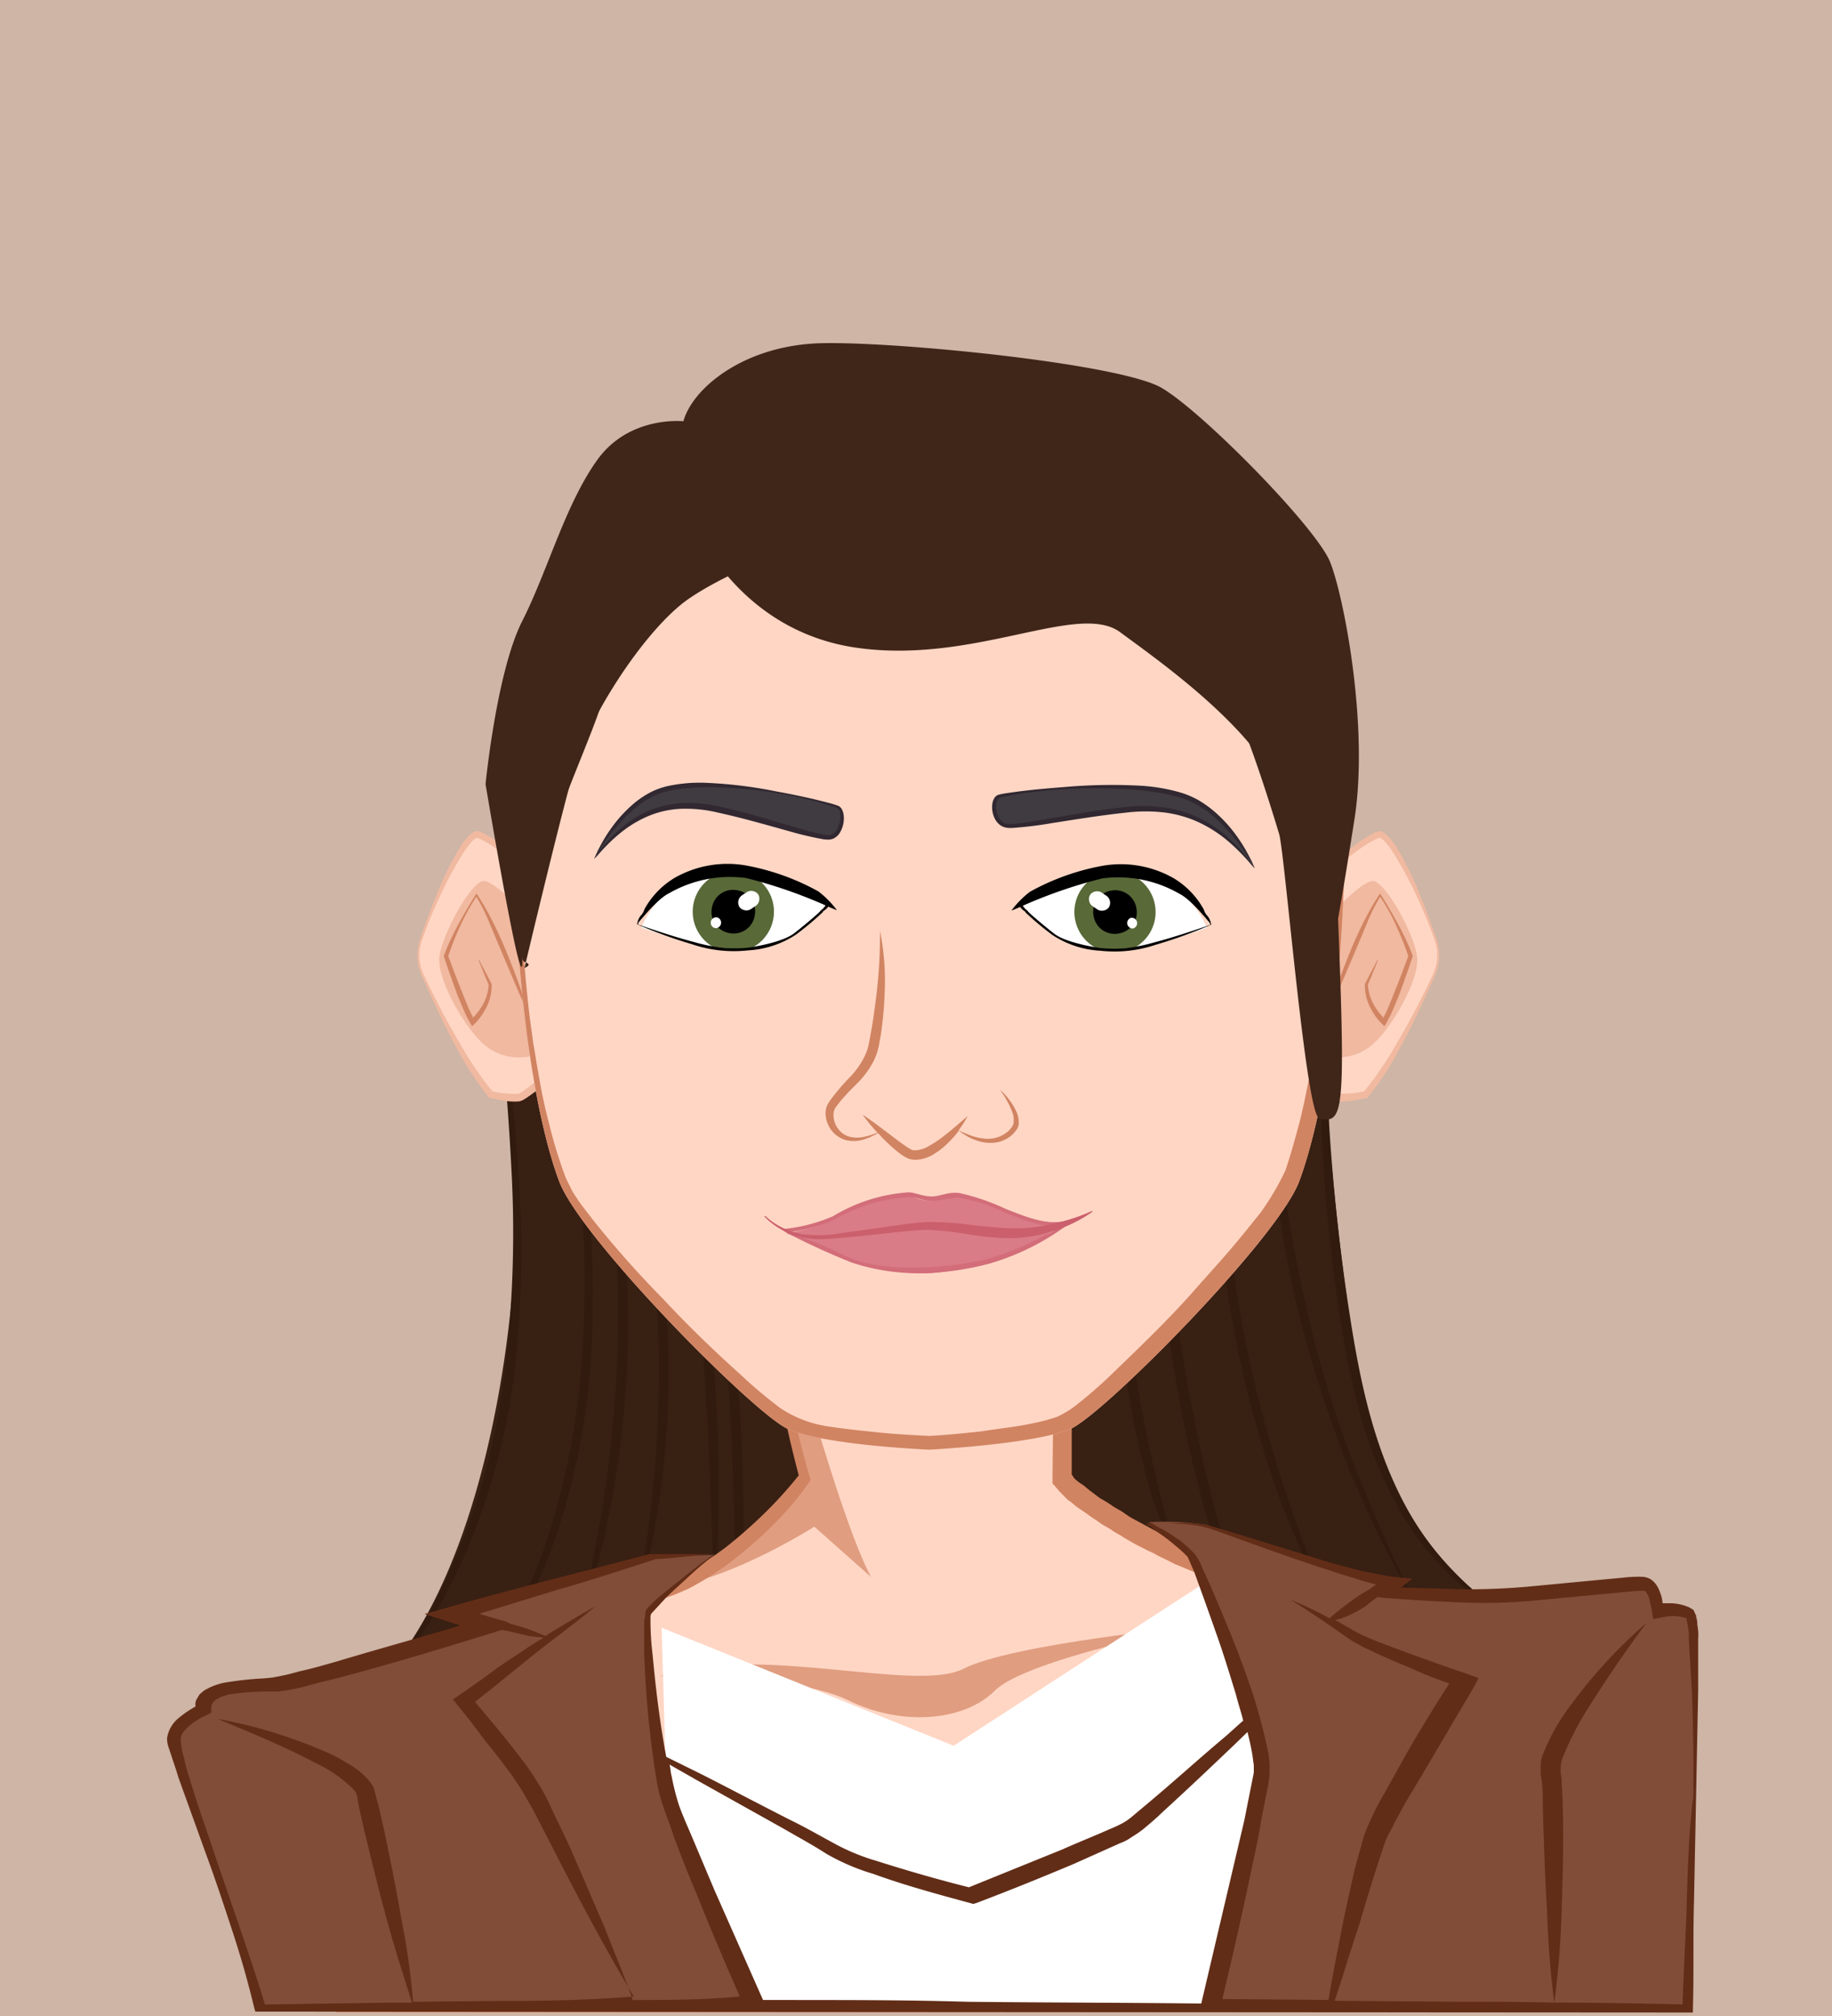 <svg id="hadis2" xmlns="http://www.w3.org/2000/svg" width="200" height="220" viewBox="0 0 200 220">
  <g id="svga-group-backs-single">
    <path id="SvgjsPath7106" d="M0,0H200V220H0Z" fill="#ceb5a6"/>
  </g>
  <g id="svga-group-humanwrap-move" transform="translate(18.249 37.441)">
    <g id="svga-group-humanwrap">
      <g id="svga-group-hair-back-move" transform="translate(19.518 46.359)">
        <g id="svga-group-hair-back">
          <path id="SvgjsPath7169" d="M57.282,102.6s3.666,19.7,3.127,33.2-4.1,34.7-13.37,46.2L46.5,192.9H169.635l-3.882-18.5a37.278,37.278,0,0,1-11.968-18.3c-3.127-11.8-5.822-40.9-5.176-49.3s-2.156-22.4-2.156-22.4L60.625,84Z" transform="translate(-41.9 -84)" fill="#382013"/>
          <path id="SvgjsPath7170" d="M58.539,108.1c.966,7,1.825,14,2.254,21a116.878,116.878,0,0,1-.537,21.2,72.477,72.477,0,0,1-5.8,20.5,59.429,59.429,0,0,1-5.367,9.4,59.555,59.555,0,0,1-7.192,8.2,57.111,57.111,0,0,0,11.808-17.8,75.176,75.176,0,0,0,5.475-20.3,124.592,124.592,0,0,0,.859-21c-.322-7.1-.966-14.2-1.5-21.2Zm6.978,2.2c1.073,6.3,2.04,12.7,2.684,19.1a115.951,115.951,0,0,1,.429,19.3,76.651,76.651,0,0,1-3.757,19,51.814,51.814,0,0,1-3.972,8.9,48.346,48.346,0,0,1-5.582,8.1,58,58,0,0,0,8.8-17.3,80.718,80.718,0,0,0,3.542-18.9,114.691,114.691,0,0,0-.215-19.2c-.537-6.2-1.288-12.6-1.932-19Zm8.266,15.6a102.639,102.639,0,0,1,2.576,12.7,86.681,86.681,0,0,1,.751,12.9,104.519,104.519,0,0,1-1.073,12.9l-.537,3.2-.644,3.2-.751,3.1c-.322,1.1-.537,2.1-.859,3.1.215-1.1.429-2.1.644-3.2l.537-3.2.429-3.2.429-3.2c.429-4.3.751-8.6.751-12.8.107-4.3-.107-8.6-.429-12.9-.537-4.1-1.073-8.4-1.825-12.6ZM79.9,134c.644,3.3,1.181,6.6,1.61,10,.429,3.3.644,6.7.859,10.1s.215,6.7.215,10.1c0,1.7-.107,3.4-.107,5-.107,1.7-.215,3.4-.322,5l-.429-10c-.107-3.4-.215-6.7-.429-10.1s-.429-6.7-.644-10Zm46.482-6c.107,4,.215,8,.537,12a109.434,109.434,0,0,0,1.5,11.9c.644,4,1.5,7.9,2.469,11.8l.751,2.9.859,2.9.859,2.9c.322,1,.644,1.9.966,2.9-.859-1.9-1.61-3.8-2.254-5.6l-.966-2.9-1.073-2.8a93.36,93.36,0,0,1-2.684-11.8,112.877,112.877,0,0,1-1.288-12.1,75.973,75.973,0,0,1,.322-12.1Zm22.65-25.7c-.215,7-.107,13.9.215,20.8.429,6.9,1.181,13.9,2.254,20.7,1.073,6.9,2.469,13.7,5.689,20a32.845,32.845,0,0,0,6.226,8.5,26.529,26.529,0,0,0,9.017,5.9,24.787,24.787,0,0,1-9.447-5.6,31.768,31.768,0,0,1-6.548-8.5c-3.435-6.3-4.938-13.3-6.012-20.1a194.827,194.827,0,0,1-2.04-20.8,193.391,193.391,0,0,1,.644-20.9Zm-6.011,4.9a143.719,143.719,0,0,0,3.757,35.8,120.075,120.075,0,0,0,5.26,17.3l1.718,4.2,1.825,4.2,1.932,4.1,2.04,4.1-2.254-4-2.147-4.1-1.932-4.1-1.825-4.2a138.05,138.05,0,0,1-5.582-17.4,112.965,112.965,0,0,1-2.791-17.9,100.806,100.806,0,0,1,0-18Zm-5.367,3.7a143.868,143.868,0,0,0,.107,18,141.918,141.918,0,0,0,2.362,17.8,139.5,139.5,0,0,0,4.723,17.4l1.5,4.3,1.718,4.2,1.825,4.2,1.932,4.1-2.147-4-2.04-4.1-1.825-4.2-1.718-4.2A116.441,116.441,0,0,1,137.01,129,84.943,84.943,0,0,1,137.654,110.9Zm-6.87,13.6c.322,5.2.644,10.3,1.288,15.4s1.4,10.2,2.469,15.3a148.2,148.2,0,0,0,3.757,15.1l1.073,3.7,1.181,3.7,1.288,3.7,1.288,3.7-1.61-3.6-1.5-3.6-1.4-3.7-1.288-3.7a142.683,142.683,0,0,1-3.972-15.1,148.113,148.113,0,0,1-2.254-15.4c-.215-5.1-.429-10.3-.322-15.5ZM82.478,135.6c.751,3.9,1.288,7.9,1.825,11.9.429,4,.751,8,.859,12s.215,8,.107,12l-.322,6c-.215,2-.322,4-.537,6v-12c-.107-4-.107-8-.322-12-.107-4-.429-8-.644-12s-.644-7.9-.966-11.9ZM69.166,118.1a92.718,92.718,0,0,1,2.9,15.2,105.536,105.536,0,0,1,.537,15.4,107.309,107.309,0,0,1-1.718,15.4l-.751,3.8-.966,3.8-1.073,3.7L66.8,179.1l.966-3.7.859-3.8.751-3.8.644-3.8a147.587,147.587,0,0,0,1.5-15.3,121.348,121.348,0,0,0-.322-15.3,121.992,121.992,0,0,0-2.04-15.3Z" transform="translate(-41.9 -84)" fill="#311a0e"/>
        </g>
      </g>
      <g id="svga-group-humanbody-back" transform="translate(14.478 64.059)">
        <path id="SvgjsPath4197" d="M77.8,105.9s4.8,37.7,10,55.8c0,0-6.4,8.8-14.5,11.9-28.7,11.2-35,11.2-39.6,15.2-2.4,2.1.2,11.1,1.8,17.2a83.315,83.315,0,0,1,1.7,13.2H169.4s1.6-33-.6-39.8-7.1-2.9-21.9-4.5-28.7-10.3-31-13.2l.3-60-38.4,4.2Z" transform="translate(-32.727 -101.7)" fill="#ffd6c4"/>
      </g>
      <g id="svga-group-chinshadow-single" transform="translate(59.251 63.959)">
        <path id="SvgjsPath4402" d="M86.1,156.4a92.038,92.038,0,0,0,10.3,1s11.6-.6,15.5-2.3a20.482,20.482,0,0,0,3.7-2.8l.3-50.7-38.4,4.2S81.5,137.2,86.1,156.4Z" transform="translate(-77.5 -101.6)" fill="#e09d80"/>
      </g>
      <g id="svga-group-humanbody-front" transform="translate(13.736 63.259)">
        <path id="SvgjsPath4198" d="M72.1,183.1s14.6-.2,20.4,2.6c5.8,2.9,12.7,2.4,16.1-1s21.6-7,21.6-7-19.7,1.9-25,4.6-22.3-2.8-33.1.8Z" transform="translate(-31.985 -100.9)" fill="#e09d80"/>
        <path id="SvgjsPath4199" d="M74.2,173.2c6.7-1.3,14.7-6.4,14.7-6.4l6.2,5.5c-4.3-7.9-12.7-41.1-12.7-41.1l-.7.7a295.669,295.669,0,0,0,6.1,29.7s-6,8.2-13.6,11.6Z" transform="translate(-31.985 -100.9)" fill="#e09d80"/>
        <path id="SvgjsPath4200" d="M170.7,188.5c-.1-2.1-.2-4.1-.4-6.2a19.848,19.848,0,0,0-.6-3.2c-.2-.5-.4-1-.6-1.6a6.528,6.528,0,0,0-1-1.5,3.269,3.269,0,0,0-1.5-1.1,11.505,11.505,0,0,0-1.7-.6,17.745,17.745,0,0,0-3.2-.2c-2.1,0-4.1.1-6.1.1s-4-.1-6-.2-4-.4-6-.7c-1-.2-2-.4-2.9-.6l-1.5-.4c-.5-.1-1-.3-1.4-.4a66.742,66.742,0,0,1-11.2-4.4l-1.3-.7-1.3-.7a9.129,9.129,0,0,1-1.3-.8c-.4-.3-.9-.5-1.3-.8a14.8,14.8,0,0,0-1.3-.8l-1.2-.9-.6-.5-.3-.2-.3-.2c-.2-.2-.4-.3-.5-.5l-.2-.3V116.5l-.1-15v-.6l-.6.1c-6.4.8-12.9,1.5-19.3,2.3l-19.1,2.3v.5l.1.4.1.9.2,1.8c.1,1.2.3,2.3.4,3.5l.9,7c.6,4.7,1.3,9.4,2.1,14,.8,4.7,1.5,9.3,2.5,14,.9,4.5,1.8,9,3,13.5a44.823,44.823,0,0,1-3.6,4,52.964,52.964,0,0,1-4.3,3.8,29.7,29.7,0,0,1-4.8,3l-1.3.6c-.4.2-.9.3-1.3.5l-2.7,1c-7.2,2.7-14.5,5.3-21.8,7.7l-5.5,1.8a42.038,42.038,0,0,0-5.5,2.2c-.4.2-.9.5-1.3.7a10.144,10.144,0,0,0-1.3.9l-.6.5a2.407,2.407,0,0,0-.6.8,4.939,4.939,0,0,0-.5,1.6,10.728,10.728,0,0,0,0,3.1c.1,1,.3,2,.4,2.9.4,1.9.8,3.8,1.3,5.7l.8,2.8a22.912,22.912,0,0,1,.7,2.8,56.223,56.223,0,0,1,.9,5.7c.2,1.9.4,3.8.5,5.7v.8H170.1V219c.2-4.1.4-8.2.5-12.3s.2-8.2.2-12.3c0-1.8-.1-3.8-.1-5.9Zm-67.4,30.3H70.2l-16.5-.1-16-.1c-.1-1.8-.2-3.5-.4-5.3a57.712,57.712,0,0,0-.8-5.8c-.2-1-.4-1.9-.7-2.9l-.7-2.8a55.942,55.942,0,0,1-1.2-5.6,26.955,26.955,0,0,1-.4-2.8,12.178,12.178,0,0,1,0-2.7,3.582,3.582,0,0,1,.4-1.1,1.38,1.38,0,0,1,.3-.4l.5-.4a10.475,10.475,0,0,1,1.1-.8c.4-.2.8-.5,1.2-.7a48.133,48.133,0,0,1,5.3-2l5.5-1.8c7.3-2.4,14.6-5,21.8-7.8l2.7-1c.5-.2.9-.3,1.4-.5l1.4-.6a32.652,32.652,0,0,0,5-3.2,40.868,40.868,0,0,0,4.4-3.9,32.344,32.344,0,0,0,3.8-4.5l.2-.3-.1-.3c-1.3-4.5-2.3-9.1-3.3-13.7s-1.9-9.3-2.7-13.9-1.6-9.3-2.4-14l-2.2-13.9,19.3-1.8c6.2-.6,12.3-1.2,18.5-1.8l-.2,14.4-.2,15-.3,30v.4l.2.2.6.7.6.6.3.3.3.2.6.5c.4.3.9.6,1.3.9s.9.6,1.3.9.9.5,1.3.8.9.5,1.3.8l1.4.8,1.4.7c.5.2.9.5,1.4.7l1.4.7c1,.4,1.9.8,2.9,1.2s1.9.8,2.9,1.1l1.5.5a8.33,8.33,0,0,0,1.5.4c.5.1,1,.3,1.5.4l1.5.4c1,.3,2,.4,3,.6a61.729,61.729,0,0,0,6.2.8c2.1.2,4.1.2,6.2.2s4.1-.1,6.1-.1,4,.1,5,1.3a7.139,7.139,0,0,1,1.2,2.3,27.973,27.973,0,0,1,.6,2.8c.3,2,.4,4,.5,6s.1,4.1.2,6.1c.1,7.9-.1,15.8-.4,23.7-10.8.1-21.5.1-32.3.2H103.3Z" transform="translate(-31.985 -100.9)" fill="#d18462"/>
        <path id="SvgjsPath4201" d="M150.7,219.2,147,198l-.4,21.2Z" transform="translate(-31.985 -100.9)" fill="#e09d80"/>
        <path id="SvgjsPath4202" d="M47.3,203.5s2.2,11.5,2.9,15.7h3.5Z" transform="translate(-31.985 -100.9)" fill="#e09d80"/>
      </g>
      <g id="svga-group-clothes-single" transform="translate(0 128.628)">
        <path id="SvgjsPath6975" d="M70.5,190.577l31.882,12.879L135.9,181.7v50.346H71.7Z" transform="translate(-16.518 -179.015)" fill="#fff"/>
        <path id="SvgjsPath6976" d="M80.405,174.6c.459-1.058,7.235-6.444,7.235-6.444l-6.775.289L58.931,174.7l4.019,1.25s-20.44,6.252-23.2,6.444c-2.871.192-8.268,0-8.038,2.693,0,0-3.215,1.443-3.215,3.27s7,19.429,9.531,29.24H92.118s-8.153-18.371-9.416-22.7c-1.493-4.328-2.756-19.14-2.3-20.295Zm113.571-.1a5.666,5.666,0,0,0-3.445-.289s-.115-2.789-1.378-2.885-8.842.769-13.665,1.154a149.141,149.141,0,0,1-15.043-.289l1.378-1.058c-3.33-.1-18.6-5.771-20.555-6.252a31.175,31.175,0,0,0-6.2-.289s4.134,2.5,4.823,3.655,7.924,19.333,7.464,23.565-5.742,25.873-5.742,25.873h52.25c.115,0,1.493-42.513.115-43.186Z" transform="translate(-27.9 -164.56)" fill="#814d38"/>
        <path id="SvgjsPath6977" d="M195.055,177.206a6.129,6.129,0,0,0-.115-1.443,1.8,1.8,0,0,0-.115-.77.508.508,0,0,0-.115-.385c0-.1-.115-.192-.115-.289s-.229-.289-.344-.289l-.115-.1a5.381,5.381,0,0,0-2.065-.481h-.918a3.506,3.506,0,0,0-.229-1.058,3.673,3.673,0,0,0-.459-.962,2.714,2.714,0,0,0-.574-.577,2.063,2.063,0,0,0-.918-.289,14.869,14.869,0,0,0-2.18.1l-2.065.192-8.146.77a73.63,73.63,0,0,1-8.031.289c-1.95-.1-4.015-.1-5.966-.192l1.262-.962-2.065-.192c-.918-.1-2.065-.385-3.212-.577-1.147-.289-2.18-.577-3.327-.866l-6.539-2.02c-2.18-.673-4.36-1.347-6.654-2.02a11.221,11.221,0,0,0-3.556-.385h-3.556s-.115,0-.115.1l.115.1.115.1.229.1.344.289.8.577a16.877,16.877,0,0,1,1.491,1.154,14.942,14.942,0,0,1,1.377,1.251c.229.481.459,1.058.688,1.539.8,2.213,1.606,4.425,2.409,6.734.8,2.213,1.491,4.521,2.18,6.734.229.962.574,1.924.8,2.886-.688.577-1.377,1.251-2.065,1.828-2.753,2.309-5.392,4.714-8.146,7.023l-2.065,1.732a6.3,6.3,0,0,1-1.033.673,13.421,13.421,0,0,1-1.262.577c-1.721.77-3.442,1.443-5.163,2.213l-10.211,4.137c-3.442-.866-6.769-1.828-10.1-2.886a22.848,22.848,0,0,1-4.818-2.02c-1.606-.866-3.1-1.732-4.7-2.5-3.212-1.635-6.31-3.271-9.522-4.906l-3.9-1.924c-.688-3.656-1.147-7.407-1.491-11.159a31.336,31.336,0,0,1-.229-3.271v-.77a.638.638,0,0,1,.229-.577c.344-.385.8-.866,1.147-1.251.8-.866,1.721-1.635,2.639-2.5l1.377-1.251.688-.577.344-.289.229-.192.115-.1s.115-.1.115-.192h-7c-3.671.962-7.342,1.924-11.128,2.886-3.671.962-7.342,1.924-11.014,2.982l-2.409.673,2.409.77,1.491.481c-4.474,1.347-9.063,2.6-13.538,3.944-1.377.385-2.639.77-4.015,1.058-.688.192-1.377.385-1.95.481-.344.1-.574.1-.918.192l-1.033.1a35.907,35.907,0,0,0-4.36.481,6.879,6.879,0,0,0-2.18.866l-.459.385-.344.577a1.046,1.046,0,0,0-.115.577v.192a11.437,11.437,0,0,0-1.836,1.251,3.493,3.493,0,0,0-1.262,2.213,3.072,3.072,0,0,0,.229,1.154c.115.385.229.673.344,1.058.229.673.459,1.347.688,2.116l2.983,8.273c1.033,2.79,1.95,5.58,2.868,8.369s1.721,5.58,2.409,8.466l.115.385,156.944.1v-.481c.115-3.848,0-7.7.115-11.544l.229-11.544.229-11.544v-5.772ZM188.86,172.107Zm-123.9,44.733-10.211.1a79.911,79.911,0,0,0-1.262-8.947c-.574-3.367-1.262-6.734-1.95-10l-.574-2.5-.344-1.251a2.588,2.588,0,0,0-.229-.77,4.074,4.074,0,0,0-.459-.673,8.57,8.57,0,0,0-2.409-1.924,17.094,17.094,0,0,0-2.639-1.347,53.646,53.646,0,0,0-11.473-3.463c3.671,1.539,7.228,2.982,10.669,4.81a14.269,14.269,0,0,1,4.245,2.982.691.691,0,0,1,.229.385c0,.1.115.192.115.481l.229,1.251.574,2.5c.8,3.271,1.606,6.638,2.524,9.909.8,2.886,1.721,5.772,2.639,8.658H51.648l-13.079.192c-.8-2.694-1.721-5.387-2.639-8.081l-2.868-8.369c-.918-2.79-1.95-5.58-2.753-8.369a14.493,14.493,0,0,1-.574-2.116,3.506,3.506,0,0,1-.229-1.058,3.049,3.049,0,0,1-.115-.962c0-.577.459-1.058,1.033-1.539a7.685,7.685,0,0,1,1.95-1.154l.344-.192V185a1.067,1.067,0,0,1,.574-1.058,4.456,4.456,0,0,1,1.606-.577,27.477,27.477,0,0,1,4.13-.289h1.147c.344-.1.8-.1,1.147-.192a16.011,16.011,0,0,0,2.065-.481c1.377-.385,2.753-.673,4.13-1.058,5.392-1.443,10.784-3.078,16.062-4.714l.918-.289c.115.1.229.1.459.1l2.409.577c.574.1,1.033.1,1.606.192-.574.385-1.262.77-1.836,1.154-1.262.866-2.524,1.635-3.671,2.5s-2.409,1.732-3.671,2.6l-.688.481.459.577c1.033,1.251,2.065,2.6,2.983,3.848,1.033,1.251,2.065,2.6,2.983,3.848.459.673.918,1.347,1.262,1.924.344.673.8,1.347,1.147,2.02l2.18,4.233c2.753,5.387,5.622,10.775,8.719,15.969-4.818.385-9.293.481-13.882.481Zm13.767-.1c-.918-2.694-2.065-5.291-3.1-7.985-1.262-2.886-2.524-5.868-3.786-8.754l-2.065-4.329a20.345,20.345,0,0,0-1.147-2.213c-.459-.77-.918-1.443-1.377-2.116-1.836-2.5-3.786-4.81-5.736-7.119.918-.77,1.836-1.443,2.753-2.213l3.442-2.79c2.294-1.828,4.7-3.559,7-5.483-1.836,1.058-3.671,2.116-5.507,3.271-.574-.192-1.147-.481-1.721-.673-.459-.192-.918-.289-1.491-.481l-.688-.192s-.115,0-.115-.1a.428.428,0,0,1-.229-.1l-1.377-.385-1.606-.481c2.868-.866,5.622-1.732,8.49-2.6,3.671-1.058,7.228-2.213,10.784-3.367,2.065-.1,4.13-.385,6.425-.577l-.229.1-.344.289-.8.577L84.8,170.183c-.918.77-1.95,1.539-2.868,2.309a16.2,16.2,0,0,0-1.377,1.251c-.115.1-.229.289-.344.385a.9.9,0,0,0-.115.481c0,.289-.115.577-.115.866v3.367a107.089,107.089,0,0,0,1.262,13.372,17.935,17.935,0,0,0,.8,3.367c.344,1.058.8,2.116,1.147,3.271.8,2.116,1.606,4.233,2.524,6.349,1.491,3.752,3.1,7.5,4.7,11.159-4.015.385-7.8.385-11.7.385Zm17.9,0H92.949l-5.277-11.929-2.639-6.253c-.459-1.058-.918-2.116-1.262-3.078a26.531,26.531,0,0,1-.8-3.175c-.115-.385-.115-.866-.229-1.251l3.212,1.828,9.293,5.195c1.491.866,3.1,1.732,4.589,2.694A23.763,23.763,0,0,0,105,202.988c3.442,1.251,7,2.213,10.555,3.175l.344.1.344-.1c3.556-1.347,7.113-2.79,10.555-4.233l5.163-2.309a4.932,4.932,0,0,0,1.262-.673,12.016,12.016,0,0,0,1.262-.866c.688-.577,1.377-1.154,2.065-1.828,2.639-2.405,5.277-4.906,7.8-7.311l1.491-1.443c.229.962.459,1.924.574,2.79l.115.866v.77l-.344,1.732-.688,3.463-1.606,6.83-3.1,13.18c-8.49-.1-17.094-.1-25.584-.192-6.31-.192-12.505-.192-18.585-.192Zm58.051,0-11.587-.1c1.033-4.233,1.95-8.369,2.868-12.6.459-2.309,1.033-4.618,1.377-6.926l.688-3.463a9,9,0,0,0,.229-1.828v-.962l-.115-.962a63.176,63.176,0,0,0-1.836-6.926c-.8-2.309-1.606-4.521-2.524-6.734s-1.836-4.425-2.868-6.638a5.884,5.884,0,0,0-.918-1.635,18.855,18.855,0,0,0-1.491-1.347c-.574-.385-1.147-.77-1.606-1.058l-.918-.481-.459-.289-.115-.1h1.491c.574,0,1.147.1,1.721.1a12.558,12.558,0,0,1,3.327.577l6.425,2.309c2.18.77,4.36,1.539,6.539,2.213,1.033.385,2.18.673,3.327,1.058.574.192,1.147.289,1.721.481h-.115l-.8.577a8.877,8.877,0,0,0-1.262.77,32.445,32.445,0,0,0-2.983,2.309,42.427,42.427,0,0,0-4.245-2.02c1.377.866,2.868,1.828,4.245,2.79l2.065,1.443a16.355,16.355,0,0,0,2.295,1.251c1.606.77,3.212,1.443,4.818,2.116,1.262.577,2.524,1.058,3.9,1.539-1.606,2.5-3.212,5.1-4.7,7.7l-2.409,4.329a28.986,28.986,0,0,0-2.18,4.521c-.459,1.635-.918,3.175-1.262,4.714s-.688,3.078-1.033,4.714c-.574,2.982-1.147,5.772-1.606,8.562Zm39.121-10.582c-.115,3.656-.344,7.311-.459,11.063-4.7-.1-9.293-.192-14-.192a99.521,99.521,0,0,0,.8-10.2c.115-3.752.229-7.5.115-11.256,0-.962-.115-1.924-.115-2.886l-.115-.77v-.481a4.124,4.124,0,0,1,.229-1.154,34.1,34.1,0,0,1,2.524-5c2.065-3.271,4.245-6.542,6.654-9.716a54.1,54.1,0,0,0-8.26,8.947,22.184,22.184,0,0,0-2.983,5.195,3.43,3.43,0,0,0-.344,1.539v.866l.115.673a21.923,21.923,0,0,1,.115,2.79c.115,3.752.229,7.5.459,11.256.115,3.367.344,6.734.8,10.2-3.786-.1-7.457-.1-11.243-.1l-12.735-.1c.918-2.694,1.721-5.483,2.639-8.177.918-3.078,1.836-6.157,2.868-9.139.229-.673.688-1.347,1.033-2.116l1.147-2.116,2.524-4.233,5.048-8.562.459-.866-1.033-.385c-3.327-1.154-6.654-2.309-9.866-3.559a26.218,26.218,0,0,1-2.409-1.058c-.688-.385-1.491-.866-2.18-1.251a.1.1,0,0,1-.115-.1,7.523,7.523,0,0,0,1.606-.577,10.662,10.662,0,0,0,1.836-1.058,9.953,9.953,0,0,1,1.147-.866l.688.1c2.753.192,5.507.385,8.145.481a59.224,59.224,0,0,0,8.26-.192l8.146-.77,2.065-.192a13.291,13.291,0,0,1,1.836-.1l.115.1a3.039,3.039,0,0,1,.344.577c.115.481.229,1.058.344,1.539l.115.866,1.033-.192a4.827,4.827,0,0,1,2.639.1v.192c0,.192.115.481.115.673a6.129,6.129,0,0,1,.115,1.443l.344,5.772c.115,3.848.229,7.7.115,11.544-.459,3.752-.574,7.6-.688,11.448Z" transform="translate(-27.9 -164.56)" fill="#622d17"/>
      </g>
      <g id="svga-group-head" transform="translate(27.31 0)">
        <g id="svga-group-ears-left-move" transform="translate(0 53.249)">
          <g id="svga-group-ears-left">
            <path id="SvgjsPath4144" d="M62.22,91.07s-9.85-8.65-11.43-8.8c-1.36-.13-4.73,7.07-6.22,11.62a5.2,5.2,0,0,0,.22,3.7c1.43,3.16,4.6,9.75,7.44,13.05a10.965,10.965,0,0,0,3.16.29c.76-.23,6.69-5,7.3-6.86s.74-9.97-.47-13Z" transform="translate(-44.219 -81.89)" fill="#ffd6c4"/>
            <path id="SvgjsPath4145" d="M63.07,94.44a34.166,34.166,0,0,1,.29,3.5c.05,1.17.05,2.34-.01,3.51-.03.59-.08,1.17-.15,1.76-.05.3-.09.59-.17.9a3.05,3.05,0,0,1-.41.85,15,15,0,0,1-2.18,2.48c-.78.74-1.58,1.44-2.39,2.12-.41.33-.82.67-1.25.98-.21.16-.43.31-.65.46l-.35.22a1.557,1.557,0,0,1-.47.17,6.066,6.066,0,0,1-1.61-.08c-.51-.07-1.02-.17-1.53-.28l-.12-.03-.07-.09a32.658,32.658,0,0,1-3.3-4.99c-.97-1.75-1.85-3.56-2.7-5.38l-1.25-2.75a5.409,5.409,0,0,1-.48-3.05,7.155,7.155,0,0,1,.39-1.48c.16-.47.33-.94.5-1.41.35-.93.7-1.86,1.07-2.78a36.326,36.326,0,0,1,2.59-5.32,8.388,8.388,0,0,1,.88-1.2,2.556,2.556,0,0,1,.6-.52.894.894,0,0,1,.46-.14,1.724,1.724,0,0,1,.42.1,13.108,13.108,0,0,1,2.43,1.56c1.52,1.14,2.98,2.35,4.41,3.61s2.85,2.53,4.24,3.87a15.53,15.53,0,0,1,.81,3.41ZM53.28,84.13a13.581,13.581,0,0,0-2.29-1.42,1.834,1.834,0,0,0-.23-.07.363.363,0,0,0-.18.06,1.593,1.593,0,0,0-.45.39,8.44,8.44,0,0,0-.83,1.09,42.792,42.792,0,0,0-2.74,5.1c-.41.89-.81,1.78-1.16,2.71-.18.46-.35.92-.52,1.39a6.455,6.455,0,0,0-.4,1.41,5.108,5.108,0,0,0,.49,2.88q.63,1.365,1.32,2.7c.9,1.78,1.87,3.52,2.88,5.22a36,36,0,0,0,3.32,4.79l-.19-.11a11.014,11.014,0,0,0,2.91.29.771.771,0,0,0,.25-.1l.31-.2.62-.45c.41-.3.82-.63,1.23-.95.81-.66,1.6-1.34,2.37-2.06a16.926,16.926,0,0,0,2.11-2.3,2.541,2.541,0,0,0,.33-.63c.07-.24.12-.51.17-.78.08-.55.15-1.12.19-1.69.08-1.14.12-2.29.13-3.45s-.04-2.31-.13-3.46a14.248,14.248,0,0,0-.59-3.39c-2.96-2.34-5.91-4.75-8.92-6.97Z" transform="translate(-44.219 -81.89)" fill="#f0b9a0"/>
            <path id="SvgjsPath4146" d="M62.45,98.39S52.96,86.4,51.18,87.4s-4.58,6.65-4.57,8.53c.02,2.77,2.95,7.4,4.42,8.8a5.8,5.8,0,0,0,5.6,1.71c2.35-.54,5.82-8.05,5.82-8.05Z" transform="translate(-44.219 -81.89)" fill="#f0b9a0"/>
            <path id="SvgjsPath4147" d="M56.36,101.74c-.34-1.14-.73-2.26-1.13-3.37s-.833-2.208-1.28-3.3-.93-2.16-1.46-3.21a29.612,29.612,0,0,0-1.74-3.05l-.07-.11-.07.11c-.66,1.04-1.28,2.1-1.88,3.2-.3.55-.58,1.1-.85,1.67s-.51,1.16-.74,1.75l-.04.09.04.11c.41,1.24.84,2.46,1.29,3.69.22.61.48,1.21.73,1.81a15.362,15.362,0,0,0,.87,1.78l.17.27.22-.2a6.545,6.545,0,0,0,.77-.9,7.545,7.545,0,0,0,.61-1.03,5.229,5.229,0,0,0,.53-2.42v-.05l-.02-.04c-.44-.87-.91-1.73-1.36-2.6l-.05.03c.37.91.74,1.83,1.13,2.73l-.02-.09a4.994,4.994,0,0,1-.61,2.16,6.612,6.612,0,0,1-1.32,1.7l.39.07a15.549,15.549,0,0,1-.81-1.69l-.72-1.79c-.48-1.2-.93-2.41-1.38-3.62v.2a32.54,32.54,0,0,1,1.38-3.47,22.372,22.372,0,0,1,1.8-3.22H50.6a20.494,20.494,0,0,1,1.55,3.11l1.36,3.24,1.38,3.24c.46,1.08.92,2.16,1.41,3.23l.06-.03Z" transform="translate(-44.219 -81.89)" fill="#d18462"/>
          </g>
        </g>
        <g id="svga-group-ears-right-move" transform="translate(92.404 53.259)">
          <g id="svga-group-ears-right">
            <path id="SvgjsPath4148" d="M137.78,91.07s9.85-8.65,11.43-8.8c1.36-.13,4.73,7.07,6.22,11.62a5.2,5.2,0,0,1-.22,3.7c-1.43,3.16-4.6,9.75-7.44,13.05a10.965,10.965,0,0,1-3.16.29c-.76-.23-6.69-5-7.3-6.86s-.74-9.97.47-13Z" transform="translate(-136.624 -81.9)" fill="#ffd6c4"/>
            <path id="SvgjsPath4149" d="M137.75,91.04c1.4-1.34,2.8-2.62,4.24-3.87s2.9-2.47,4.41-3.61A14.226,14.226,0,0,1,148.83,82a1.362,1.362,0,0,1,.42-.1.894.894,0,0,1,.46.14,2.775,2.775,0,0,1,.6.52,9.23,9.23,0,0,1,.88,1.2,36.327,36.327,0,0,1,2.59,5.32c.38.92.72,1.85,1.07,2.78.17.47.34.94.5,1.41a7.154,7.154,0,0,1,.39,1.48,5.409,5.409,0,0,1-.48,3.05l-1.25,2.75c-.85,1.82-1.73,3.63-2.7,5.38a32.175,32.175,0,0,1-3.3,4.99l-.07.09-.11.02c-.51.11-1.02.2-1.53.28a6.517,6.517,0,0,1-1.61.08,1.4,1.4,0,0,1-.47-.17l-.35-.22c-.22-.15-.44-.3-.65-.46-.43-.32-.84-.65-1.25-.98-.82-.67-1.62-1.38-2.39-2.12a14.608,14.608,0,0,1-2.18-2.48,3.05,3.05,0,0,1-.41-.85,6.161,6.161,0,0,1-.17-.9c-.07-.59-.12-1.18-.15-1.76-.06-1.17-.06-2.34-.01-3.51s.13-2.34.29-3.5a13.792,13.792,0,0,1,.8-3.4Zm.06.05a15.226,15.226,0,0,0-.59,3.39c-.09,1.15-.14,2.31-.13,3.46s.05,2.3.13,3.45c.04.57.11,1.14.19,1.69.05.27.1.54.17.78a2.378,2.378,0,0,0,.33.63,16.925,16.925,0,0,0,2.11,2.3c.76.72,1.56,1.41,2.37,2.06.41.33.81.65,1.23.95l.62.45.31.2a.771.771,0,0,0,.25.1,11.014,11.014,0,0,0,2.91-.29l-.19.11a36,36,0,0,0,3.32-4.79q1.523-2.564,2.88-5.22c.45-.89.9-1.79,1.32-2.7a5.108,5.108,0,0,0,.49-2.88,6.455,6.455,0,0,0-.4-1.41c-.16-.47-.34-.93-.52-1.39-.35-.92-.76-1.82-1.16-2.71a42.792,42.792,0,0,0-2.74-5.1,8.439,8.439,0,0,0-.83-1.09,2.547,2.547,0,0,0-.45-.39.314.314,0,0,0-.18-.06c-.05,0-.15.06-.23.07a13.581,13.581,0,0,0-2.29,1.42c-3.02,2.23-5.97,4.64-8.92,6.97Z" transform="translate(-136.624 -81.9)" fill="#f0b9a0"/>
            <path id="SvgjsPath4150" d="M137.55,98.39s9.49-11.99,11.27-10.99,4.58,6.65,4.57,8.53c-.02,2.77-2.95,7.4-4.42,8.8a5.823,5.823,0,0,1-5.6,1.71C141.02,105.9,137.55,98.39,137.55,98.39Z" transform="translate(-136.624 -81.9)" fill="#f0b9a0"/>
            <path id="SvgjsPath4151" d="M143.64,101.74c.34-1.14.73-2.26,1.13-3.37s.84-2.21,1.28-3.3.93-2.16,1.46-3.21a29.61,29.61,0,0,1,1.74-3.05l.07-.11.07.11c.66,1.04,1.28,2.1,1.88,3.2.3.55.58,1.1.85,1.67s.51,1.16.74,1.75l.04.09-.04.11c-.41,1.24-.84,2.46-1.29,3.69-.22.61-.48,1.21-.73,1.81a15.363,15.363,0,0,1-.87,1.78l-.17.27-.22-.2a6.545,6.545,0,0,1-.77-.9,7.546,7.546,0,0,1-.61-1.03,5.228,5.228,0,0,1-.53-2.42v-.05l.02-.04c.44-.87.91-1.73,1.36-2.6l.05.03c-.37.91-.74,1.83-1.13,2.73l.02-.09a4.994,4.994,0,0,0,.61,2.16,6.612,6.612,0,0,0,1.32,1.7l-.39.07a15.548,15.548,0,0,0,.81-1.69l.72-1.79c.48-1.2.93-2.41,1.38-3.62v.2a32.539,32.539,0,0,0-1.38-3.47,22.372,22.372,0,0,0-1.8-3.22h.14a20.494,20.494,0,0,0-1.55,3.11l-1.36,3.24-1.38,3.24c-.46,1.08-.92,2.16-1.41,3.23l-.06-.03Z" transform="translate(-136.624 -81.9)" fill="#d18462"/>
          </g>
        </g>
        <g id="svga-group-faceshape-wrap" transform="translate(10.481 3.559)">
          <g id="svga-group-faceshape-single">
            <path id="SvgjsPath4392" d="M135.9,49.8c-6.7-7.4-11.3-13.2-28.8-17.3a82.987,82.987,0,0,0-14.1,0c-17.5,4.1-22.1,9.9-28.8,17.3-7.1,7.8-9.5,29-9.5,29,0,21.4,2.7,35.2,5,41.3,2.3,6.2,21.1,25.2,24.9,27s15.5,2.3,15.5,2.3,11.6-.6,15.5-2.3c3.8-1.8,22.6-20.8,24.9-27s5.1-19.9,5-41.3c-.1,0-2.5-21.2-9.6-29Z" transform="translate(-54.7 -32.2)" fill="#ffd6c4"/>
            <path id="SvgjsPath4393" d="M107.1,32.5a82.987,82.987,0,0,0-14.1,0c-17.5,4.1-22.1,9.9-28.8,17.3-7.1,7.8-9.5,29-9.5,29,0,21.4,2.7,35.2,5,41.3,2.3,6.2,21.1,25.2,24.9,27s15.5,2.3,15.5,2.3,11.6-.6,15.5-2.3c3.8-1.8,22.6-20.8,24.9-27s5.1-19.9,5-41.3c0,0-2.4-21.2-9.5-29-6.8-7.4-11.4-13.2-28.9-17.3Zm35,31.2a66.87,66.87,0,0,1,1.6,7.5c.4,2.5.8,5,1,7.5-.1,3.9-.3,7.8-.7,11.7l-.3,2.9-.3,2.9-.3,2.9-.4,2.9c-.6,3.9-1.2,7.7-2.1,11.4-.5,1.9-1,3.7-1.6,5.5a29.4,29.4,0,0,1-2.7,4.6c-1.2,1.5-2.4,3-3.7,4.5s-2.6,2.9-3.9,4.4c-2.6,2.9-5.4,5.6-8.2,8.3a50.836,50.836,0,0,1-4.3,3.8,10.843,10.843,0,0,1-2.1,1.3,19.733,19.733,0,0,1-2.6.7c-1.8.4-3.8.6-5.7.9-1.9.2-3.8.4-5.7.5-1.9-.1-3.8-.2-5.7-.4s-3.9-.4-5.7-.7a12.807,12.807,0,0,1-4.8-1.9,50.706,50.706,0,0,1-4.4-3.7c-2.9-2.6-5.7-5.3-8.4-8.2a108.919,108.919,0,0,1-7.8-8.8c-.6-.8-1.2-1.5-1.7-2.3a7.459,7.459,0,0,1-.7-1.2l-.3-.6a4.875,4.875,0,0,1-.3-.7,51.834,51.834,0,0,1-1.7-5.6,57.825,57.825,0,0,1-1.2-5.7c-.2-1-.3-1.9-.5-2.9l-.4-2.9a166.683,166.683,0,0,1-1.1-23.4,104.368,104.368,0,0,1,3-13.7c.7-2.2,1.4-4.5,2.3-6.6a29.174,29.174,0,0,1,1.4-3.1,27.549,27.549,0,0,1,1.7-2.9,36.012,36.012,0,0,1,4.6-5.2,54.72,54.72,0,0,1,5-4.7A42.764,42.764,0,0,1,79.1,39a44.647,44.647,0,0,1,6.3-2.8l1.6-.6a66.705,66.705,0,0,1,8.3-2.1c1.2-.1,2.3-.1,3.5-.2,2.3-.1,4.65-.14,6.95-.14.1,0,3.35.64,3.35.64l1.8.4,1.7.4a40.794,40.794,0,0,1,6.7,2.3c.3.1.5.2.8.3l.8.4c.5.3,1.1.5,1.6.8l1.5.9,1.5.9a29.34,29.34,0,0,1,5.4,4.5c1.7,1.7,3.3,3.4,4.9,5.2a23.018,23.018,0,0,1,3.9,6.6,46.78,46.78,0,0,1,2.4,7.2Z" transform="translate(-54.7 -32.2)" fill="#d18462"/>
          </g>
        </g>
        <g id="svga-group-mouth-single-move" transform="matrix(0.999, -0.035, 0.035, 0.999, 37.828, 93.224)">
          <g id="svga-group-mouth-single" transform="translate(0 0)">
            <path id="SvgjsPath6813" d="M0,3.445a17.926,17.926,0,0,0,5.22-1.19C7.7,1.016,10.142-.082,13.209,0c.692.018,1.509.681,2.633.759.745.051,1.7-.633,2.722-.446,4.531.821,8.76,4.2,12.2,3.328a29.229,29.229,0,0,1-8.968,4.1,28.133,28.133,0,0,1-6.363.9A21.661,21.661,0,0,1,7.633,7C4.063,5.433,0,3.445,0,3.445Z" transform="matrix(1, -0.017, 0.017, 1, 2.247, 0.537)" fill="#da7c87"/>
            <path id="SvgjsPath6814" d="M15.988,8.873a23.005,23.005,0,0,1-8.5-1.445A79.225,79.225,0,0,1,.39,3.858L0,3.538.5,3.5a17.781,17.781,0,0,0,5.14-1.17A18.338,18.338,0,0,1,13.942,0c.644-.011,1.478.467,2.5.535C17.385.6,18.252.073,19.52.268a24.04,24.04,0,0,1,5.02,1.91c2.49,1.09,4.64,2.03,6.68,1.51l.78-.2-.59.54A27.041,27.041,0,0,1,22.5,8.1a31.462,31.462,0,0,1-6.517.776ZM1.03,3.858c.785.614,2.631,1.1,5.027,2.419.337.188.966.506,1.6.78,3.63,1.58,10.422,1.413,14.682.513a28.391,28.391,0,0,0,6.3-2.351,10.394,10.394,0,0,0,1.948-1c-1.93.2-3.93-.67-6.2-1.66A18.387,18.387,0,0,0,19.52.8c-.773-.114-2.2.295-3.258.223-.877-.06-1.187-.48-2.32-.491A18,18,0,0,0,5.83,2.688,16.376,16.376,0,0,1,1.03,3.858Z" transform="translate(1.815 0.004)" fill="#d26d79"/>
            <path id="SvgjsPath6815" d="M.115.017a7.837,7.837,0,0,0,3.94,2.11,14.277,14.277,0,0,0,4.52,0c1.53-.14,3.05-.31,4.57-.47s3.04-.34,4.63-.39a36.619,36.619,0,0,1,4.64.48c.76.12,1.51.22,2.26.31.75.11,1.5.18,2.24.22a16.446,16.446,0,0,0,2.22,0c.75-.06,1.49-.17,2.23-.3a21.447,21.447,0,0,0,2.21-.52,17.268,17.268,0,0,0,2.16-.75.052.052,0,0,1,.07.03.066.066,0,0,1-.02.07,14.939,14.939,0,0,1-4.25,1.91,17.787,17.787,0,0,1-2.3.51,15.827,15.827,0,0,1-2.38.13c-.79-.03-1.57-.1-2.34-.19s-1.53-.24-2.29-.37a33.932,33.932,0,0,0-4.48-.67c-1.48-.01-3.03.12-4.55.23s-3.06.23-4.6.31c-.77.03-1.53.08-2.31.08a8.257,8.257,0,0,1-2.32-.3A7.949,7.949,0,0,1,.015.087a.06.06,0,0,1,0-.08.11.11,0,0,1,.1.01Z" transform="translate(0 2.036)" fill="#cb5f6c"/>
          </g>
        </g>
        <g id="svga-group-eyes-left-move" transform="matrix(-0.982, -0.191, 0.191, -0.982, 45.198, 74.593)">
          <g id="svga-group-eyes-left" transform="translate(0 0)">
            <g id="svga-group-eyesback-left" transform="translate(0.475 0.554)">
              <path id="SvgjsPath5251" d="M12.419,19.44c6.9,0,12.418-4.337,12.418-9.72S19.318,0,12.418,0,0,4.337,0,9.72,5.519,19.44,12.419,19.44Z" transform="translate(0 0)" fill="#fff"/>
            </g>
            <g id="svga-group-eyesiriswrapper-left" transform="translate(8.461 5.835)">
              <g id="svga-group-eyesiriscontrol-left">
                <g id="svga-group-eyesiris-left">
                  <path id="SvgjsPath4217" d="M4.432,8.864A4.432,4.432,0,1,0,0,4.432,4.425,4.425,0,0,0,4.432,8.864Z" fill="#596938"/>
                  <path id="SvgjsPath4218" d="M2.374,4.748A2.332,2.332,0,0,0,4.748,2.374,2.332,2.332,0,0,0,2.374,0,2.332,2.332,0,0,0,0,2.374,2.332,2.332,0,0,0,2.374,4.748Z" transform="translate(2.058 2.058)"/>
                  <path id="SvgjsPath4219" d="M1.979,4.036,1.5,4.511a.9.9,0,0,1-.633.237.9.9,0,0,1-.633-.237A.9.9,0,0,1,0,3.878a.9.9,0,0,1,.237-.633L.712,2.77a.9.9,0,0,1,.633-.237.9.9,0,0,1,.633.237.957.957,0,0,1,0,1.266ZM4.115,0a.594.594,0,1,1,0,1.187A.6.6,0,0,1,4.115,0Z" transform="translate(1.899 2.295)" fill="#fff"/>
                </g>
              </g>
            </g>
            <g id="svga-group-eyesfront-left">
              <path id="SvgjsPath5259" d="M12.893,20.389C5.761,20.389,0,15.817,0,10.195S5.761,0,12.893,0,25.787,4.573,25.787,10.195,20.026,20.389,12.893,20.389Zm-2.13-13.8C6.74,7.713,3.932,10.569,3.2,12.893c-.732,2.4,11.43,2.4,14.631.3A9.941,9.941,0,0,0,22.4,6.671S14.787,5.389,10.763,6.588Z" fill="#ffd6c4"/>
              <path id="SvgjsPath5260" d="M21.117,1.1v.142a1.8,1.8,0,0,1-.284.992,1.641,1.641,0,0,0-.189.638,9.071,9.071,0,0,1-2.557,3.968,11.636,11.636,0,0,1-7.765,2.834A25.922,25.922,0,0,1,2.367,8.4,10.516,10.516,0,0,1,0,6.772s.379.071,1.042.213a.222.222,0,0,1,.095-.213c.095-.213.361-.378.361-.52A32.541,32.541,0,0,1,3.889,3.309,10.549,10.549,0,0,1,8.7.623,14.058,14.058,0,0,1,14.773.112a51.829,51.829,0,0,1,6.345.992h0Zm-.095,0C18.939.82,16.856.537,14.678.395a19.219,19.219,0,0,0-3.4-.008A15.759,15.759,0,0,0,8.785.9S5.214,2.1,4.078,3.451c-.568.638-2.107,2.518-2.3,2.872-.095.213-.266.307-.361.52,0,.071-.095.142-.095.213a53.3,53.3,0,0,0,9.091,1.276,13.338,13.338,0,0,0,7.955-3.26c1.042-.779,2.273-3.118,2.652-3.756Z" transform="translate(1.82 5.805)"/>
            </g>
          </g>
        </g>
        <g id="svga-group-eyebrows-left-move" transform="matrix(0.999, -0.035, 0.035, 0.999, 19.048, 48.378)">
          <g id="svga-group-eyebrows-left-rotate">
            <g id="svga-group-eyebrows-left">
              <path id="SvgjsPath5730" d="M0,7.549S2.487,2.566,6.66.743c5.448-2.381,19.306,1.675,20.108,2.192s.319,3.1-1.03,3.218S17.967,3.723,13.165,2.6,4.091,2.6,0,7.549Z" transform="translate(0.027 0.31)" fill="#403b40"/>
              <path id="SvgjsPath5731" d="M.015,7.89c.109-.108.237-.215.356-.347l.337-.356c.219-.232.447-.455.675-.67A16.366,16.366,0,0,1,2.823,5.283,12.513,12.513,0,0,1,6.115,3.43a10.427,10.427,0,0,1,3.738-.645,14.98,14.98,0,0,1,3.811.554C16.2,3.984,18.7,4.8,21.205,5.59a37.56,37.56,0,0,0,3.848,1.059,3.555,3.555,0,0,0,.52.058,1.429,1.429,0,0,0,.584-.083,1.665,1.665,0,0,0,.8-.72,2.923,2.923,0,0,0,.365-.927,2.785,2.785,0,0,0,.046-.993,1.838,1.838,0,0,0-.146-.5.848.848,0,0,0-.4-.422,9.571,9.571,0,0,0-.957-.339c-.638-.19-1.267-.372-1.906-.546q-1.911-.505-3.848-.927A48.833,48.833,0,0,0,12.279.03,16.514,16.514,0,0,0,8.294.253,7.975,7.975,0,0,0,6.37.873,10.216,10.216,0,0,0,4.684,1.9,14.645,14.645,0,0,0,1.966,4.63,15.923,15.923,0,0,0,.89,6.2c-.164.273-.319.546-.474.819C.343,7.161.27,7.3.2,7.435L.1,7.65l-.055.108-.018.05-.009.025-.009.017a.027.027,0,0,0,.009.041Zm.027-.058A19.43,19.43,0,0,1,5,2.263a10.34,10.34,0,0,1,1.623-.935,7.583,7.583,0,0,1,1.8-.554A20.538,20.538,0,0,1,12.279.526,36.568,36.568,0,0,1,16.19.807c1.3.149,2.6.356,3.893.621s2.562.579,3.83.935c.629.174,1.267.372,1.878.587.3.108.62.223.894.347a.815.815,0,0,1,.328.695,2.764,2.764,0,0,1-.438,1.671,1.214,1.214,0,0,1-.611.513.954.954,0,0,1-.383.041,3.3,3.3,0,0,1-.456-.074c-.62-.132-1.249-.323-1.869-.513l-1.878-.612c-2.5-.819-4.988-1.7-7.568-2.341a15.018,15.018,0,0,0-3.985-.513,11.073,11.073,0,0,0-3.921.794A12.071,12.071,0,0,0,2.586,5.027,13.338,13.338,0,0,0,1.21,6.367c-.21.24-.429.472-.629.72A2.46,2.46,0,0,0,.3,7.451a2.726,2.726,0,0,1-.255.381Z" fill="#312831"/>
            </g>
          </g>
        </g>
        <g id="svga-group-eyebrows-right-move" transform="translate(63.371 46.048) rotate(8)">
          <g id="svga-group-eyebrows-right-rotate">
            <g id="svga-group-eyebrows-right" transform="translate(0)">
              <path id="SvgjsPath5732" d="M29.068,6.908S26.177,2.25,21.657.611C15.743-1.525,1.176,2.585.362,3.082S.169,6.016,1.614,6.1s8.143-2.454,13.213-3.62c5.039-1.15,9.65-.163,14.241,4.427Z" transform="translate(0.221 0.31)" fill="#403b40"/>
              <path id="SvgjsPath5733" d="M29.319,7.193l-.01-.017-.02-.026L29.258,7.1l-.061-.1-.122-.2c-.081-.129-.163-.268-.254-.388-.183-.259-.356-.509-.55-.76a16.2,16.2,0,0,0-1.221-1.459,15.171,15.171,0,0,0-3.023-2.521A12.54,12.54,0,0,0,22.184.727,9.783,9.783,0,0,0,20.108.183,20.073,20.073,0,0,0,15.853.054a58.612,58.612,0,0,0-8.275,1.3c-1.354.3-2.707.6-4.041.95-.672.173-1.333.354-1.995.552a9.819,9.819,0,0,0-1,.337A.8.8,0,0,0,.139,3.6a1.64,1.64,0,0,0-.132.483A2.773,2.773,0,0,0,.536,5.9a1.824,1.824,0,0,0,.9.665,1.73,1.73,0,0,0,.631.069,2.779,2.779,0,0,0,.55-.078,41.343,41.343,0,0,0,4.03-1.079c2.626-.794,5.252-1.614,7.918-2.279a17.631,17.631,0,0,1,4.03-.6,12.7,12.7,0,0,1,4,.535,14.368,14.368,0,0,1,3.593,1.683c.55.354,1.079.742,1.588,1.139.254.2.5.406.753.613l.366.328c.132.121.275.224.4.319.02.009.031-.017.031-.026Zm-.346-.345c-.081-.095-.214-.224-.326-.337-.224-.233-.458-.449-.7-.665a15.256,15.256,0,0,0-1.537-1.234A14.038,14.038,0,0,0,22.795,2.73a13.191,13.191,0,0,0-4.2-.673,17,17,0,0,0-4.214.561c-2.707.656-5.313,1.537-7.929,2.365L4.495,5.6c-.651.2-1.313.388-1.964.535-.163.035-.326.06-.478.078a1.056,1.056,0,0,1-.407-.026,1.366,1.366,0,0,1-.672-.466A2.416,2.416,0,0,1,.434,4.146.717.717,0,0,1,.749,3.49c.285-.129.611-.242.936-.354.651-.216,1.3-.414,1.964-.6,1.323-.363,2.677-.691,4.02-.967C9.034,1.3,10.4,1.081,11.782.909S14.551.615,15.925.563a22.357,22.357,0,0,1,4.1.155A8.455,8.455,0,0,1,21.96,1.2a12.063,12.063,0,0,1,1.781.846A20.457,20.457,0,0,1,29.288,7.2c-.132-.129-.224-.259-.316-.354Z" fill="#312831"/>
            </g>
          </g>
        </g>
        <g id="svga-group-nose-single-move" transform="translate(44.571 64.125)">
          <g id="svga-group-nose-single">
            <path id="SvgjsPath4473" d="M111.56,109.074a7.379,7.379,0,0,0-1.763-2.285,9.994,9.994,0,0,1,1.353,2.414,2.471,2.471,0,0,1,.155,1.247,1.135,1.135,0,0,1-.255.529,2.4,2.4,0,0,1-.455.469,3.379,3.379,0,0,1-2.606.678,5.451,5.451,0,0,1-1.419-.349,11.372,11.372,0,0,1-1.253-.539,12.176,12.176,0,0,0,.987-1.546c-.954.8-1.841,1.606-2.795,2.315a10.944,10.944,0,0,1-1.464.958,3.133,3.133,0,0,1-1.475.459,1.443,1.443,0,0,1-.3-.03,1.583,1.583,0,0,1-.288-.14c-.233-.13-.477-.309-.721-.479-.488-.339-.965-.718-1.453-1.077-.965-.738-1.941-1.477-2.983-2.165a19.278,19.278,0,0,0,1.63,1.965,8.2,8.2,0,0,1-1.486.459,3.29,3.29,0,0,1-1.8-.09,2.49,2.49,0,0,1-1.5-2.574,1.45,1.45,0,0,1,.288-.648c.166-.229.355-.459.543-.688.388-.449.8-.9,1.231-1.327l.643-.648a7.646,7.646,0,0,0,.643-.738,8.982,8.982,0,0,0,1.042-1.606,6.992,6.992,0,0,0,.577-1.806c.111-.589.222-1.177.288-1.766.144-1.177.266-2.355.3-3.542a27.43,27.43,0,0,0-.5-7.064,52.829,52.829,0,0,1-.388,7.014c-.144,1.157-.288,2.325-.488,3.472-.1.579-.2,1.147-.311,1.716a5.637,5.637,0,0,1-.521,1.566,8.475,8.475,0,0,1-.909,1.447,5.944,5.944,0,0,1-.554.648c-.222.229-.432.449-.643.678-.421.459-.821.938-1.209,1.427-.189.249-.388.5-.554.768a2.1,2.1,0,0,0-.355,1,3.08,3.08,0,0,0,2.2,3.113,3.607,3.607,0,0,0,2.063-.1,6.709,6.709,0,0,0,1.453-.668c.233.249.455.5.7.738.432.439.887.838,1.375,1.247a6.62,6.62,0,0,0,.8.569,2.942,2.942,0,0,0,.554.269,2.873,2.873,0,0,0,.643.1,4.071,4.071,0,0,0,2.085-.658,8.482,8.482,0,0,0,1.508-1.2,11.6,11.6,0,0,0,1.175-1.337,5.9,5.9,0,0,0,2.617,1.267,4.21,4.21,0,0,0,1.619,0,3.5,3.5,0,0,0,1.453-.7,3.33,3.33,0,0,0,.532-.569,1.4,1.4,0,0,0,.311-.728,2.941,2.941,0,0,0-.322-1.467Z" transform="translate(-90.79 -89.46)" fill="#d18462"/>
          </g>
        </g>
        <g id="svga-group-hair-front" transform="translate(9.981 2.335)">
          <path id="SvgjsPath7167" d="M54.9,84.8s.023,10.979,1.023,11.379c1,.3,0,.637,0,.637S60,79.6,61.5,74.6s6.9-13.7,11.6-17.5c4.8-3.8,19.7-9.6,27.1-9.9s17.1,3.9,21.4,6.7a32.138,32.138,0,0,1,10,10.777c2.6,4.1,5.7,14.223,6.7,17.523.632,2.086,2.921,30.8,4.4,31.05,2.856.669,2.886-.776,1.8-27.85a54.014,54.014,0,0,0,1.4-7c0-1.4-4.4-20.2-5.6-23.8s-11-13-14.4-15.4-15.9-7.4-19-8c-3.1-.7-16.1.3-21.4,2.2S71.6,40.9,68.2,43.9,59.9,54,59.9,54s-4.5,12.2-4.8,15.2-.9,14.1-.9,14.1l.7,1.5Z" transform="translate(-54.2 -30.976)" fill="#402619"/>
        </g>
        <g id="svga-group-eyes-left-move-2" data-name="svga-group-eyes-left-move" transform="translate(61.577 54.612) rotate(-11)">
          <g id="svga-group-eyes-left-2" data-name="svga-group-eyes-left" transform="translate(0 0)">
            <g id="svga-group-eyesback-left-2" data-name="svga-group-eyesback-left" transform="translate(0.475 0.396)">
              <path id="SvgjsPath5251-2" data-name="SvgjsPath5251" d="M12.418,0c6.9,0,12.418,4.337,12.418,9.72s-5.519,9.72-12.418,9.72S0,15.1,0,9.72,5.519,0,12.418,0Z" transform="translate(0 0)" fill="#fff"/>
            </g>
            <g id="svga-group-eyesiriswrapper-left-2" data-name="svga-group-eyesiriswrapper-left" transform="translate(8.461 5.691)">
              <g id="svga-group-eyesiriscontrol-left-2" data-name="svga-group-eyesiriscontrol-left" transform="translate(0)">
                <g id="svga-group-eyesiris-left-2" data-name="svga-group-eyesiris-left">
                  <path id="SvgjsPath4217-2" data-name="SvgjsPath4217" d="M4.432,0A4.432,4.432,0,1,1,0,4.432,4.425,4.425,0,0,1,4.432,0Z" fill="#596938"/>
                  <path id="SvgjsPath4218-2" data-name="SvgjsPath4218" d="M2.374,0A2.332,2.332,0,0,1,4.748,2.374,2.332,2.332,0,0,1,2.374,4.748,2.332,2.332,0,0,1,0,2.374,2.332,2.332,0,0,1,2.374,0Z" transform="translate(2.058 2.058)"/>
                  <path id="SvgjsPath4219-2" data-name="SvgjsPath4219" d="M1.978.712,1.5.237A.9.9,0,0,0,.871,0,.9.9,0,0,0,.237.237.9.9,0,0,0,0,.871.9.9,0,0,0,.237,1.5l.475.475a.9.9,0,0,0,.633.237.9.9,0,0,0,.633-.237.957.957,0,0,0,0-1.266ZM4.115,4.748a.594.594,0,0,0,0-1.187A.6.6,0,0,0,4.115,4.748Z" transform="translate(1.899 1.82)" fill="#fff"/>
                </g>
              </g>
            </g>
            <g id="svga-group-eyesfront-left-2" data-name="svga-group-eyesfront-left">
              <path id="SvgjsPath5259-2" data-name="SvgjsPath5259" d="M12.893,0C5.761,0,0,4.573,0,10.195S5.761,20.389,12.893,20.389s12.893-4.573,12.893-10.195S20.026,0,12.893,0Zm-2.13,13.8C6.74,12.677,3.932,9.82,3.2,7.5c-.732-2.4,11.43-2.4,14.631-.3A9.941,9.941,0,0,1,22.4,13.718S14.787,15,10.763,13.8Z" fill="#ffd6c4"/>
              <path id="SvgjsPath5260-2" data-name="SvgjsPath5260" d="M21.117,8.574V8.432a1.8,1.8,0,0,0-.284-.992,1.641,1.641,0,0,1-.189-.638,9.071,9.071,0,0,0-2.557-3.968A11.636,11.636,0,0,0,10.322,0,25.921,25.921,0,0,0,2.367,1.276,10.516,10.516,0,0,0,0,2.905s.379-.071,1.042-.213a.222.222,0,0,0,.095.213c.095.213.361.378.361.52A32.541,32.541,0,0,0,3.889,6.368,10.549,10.549,0,0,0,8.7,9.055a14.058,14.058,0,0,0,6.072.511,51.828,51.828,0,0,0,6.345-.992h0Zm-.095,0c-2.083.283-4.167.567-6.345.709a19.219,19.219,0,0,1-3.4.008,15.758,15.758,0,0,1-2.494-.514s-3.571-1.2-4.707-2.55c-.568-.638-2.107-2.518-2.3-2.872-.095-.213-.266-.307-.361-.52,0-.071-.095-.142-.095-.213a53.3,53.3,0,0,1,9.091-1.276,13.338,13.338,0,0,1,7.954,3.26c1.042.779,2.273,3.118,2.651,3.756Z" transform="translate(1.82 4.907)"/>
            </g>
          </g>
        </g>
        <path id="SvgjsPath7113" d="M74,48.942s4.647,11.411,17.547,13.284,24.244-5.083,28.843-1.68,16.71,11.8,18.41,19.948,5.7,6.783,4.5,15.4c0,0,.3.146,2.7-15.209,1.5-10.112-1.2-24.062-2.7-27.807s-13.9-16.385-18.4-19.006S96.2,28.812,87.8,29s-14.1,4.869-15.1,8.52c0,0-5.9-.655-9.4,4.213s-5.4,12.078-8.2,17.6-4,17.789-4,17.789,4.3,25.7,4,18.767,7.1-22.512,8.6-27.38,6.9-11.8,8.2-14.137A27.19,27.19,0,0,0,74,48.942Z" transform="translate(-43.651 -28.989)" fill="#402619"/>
      </g>
    </g>
  </g>
</svg>
